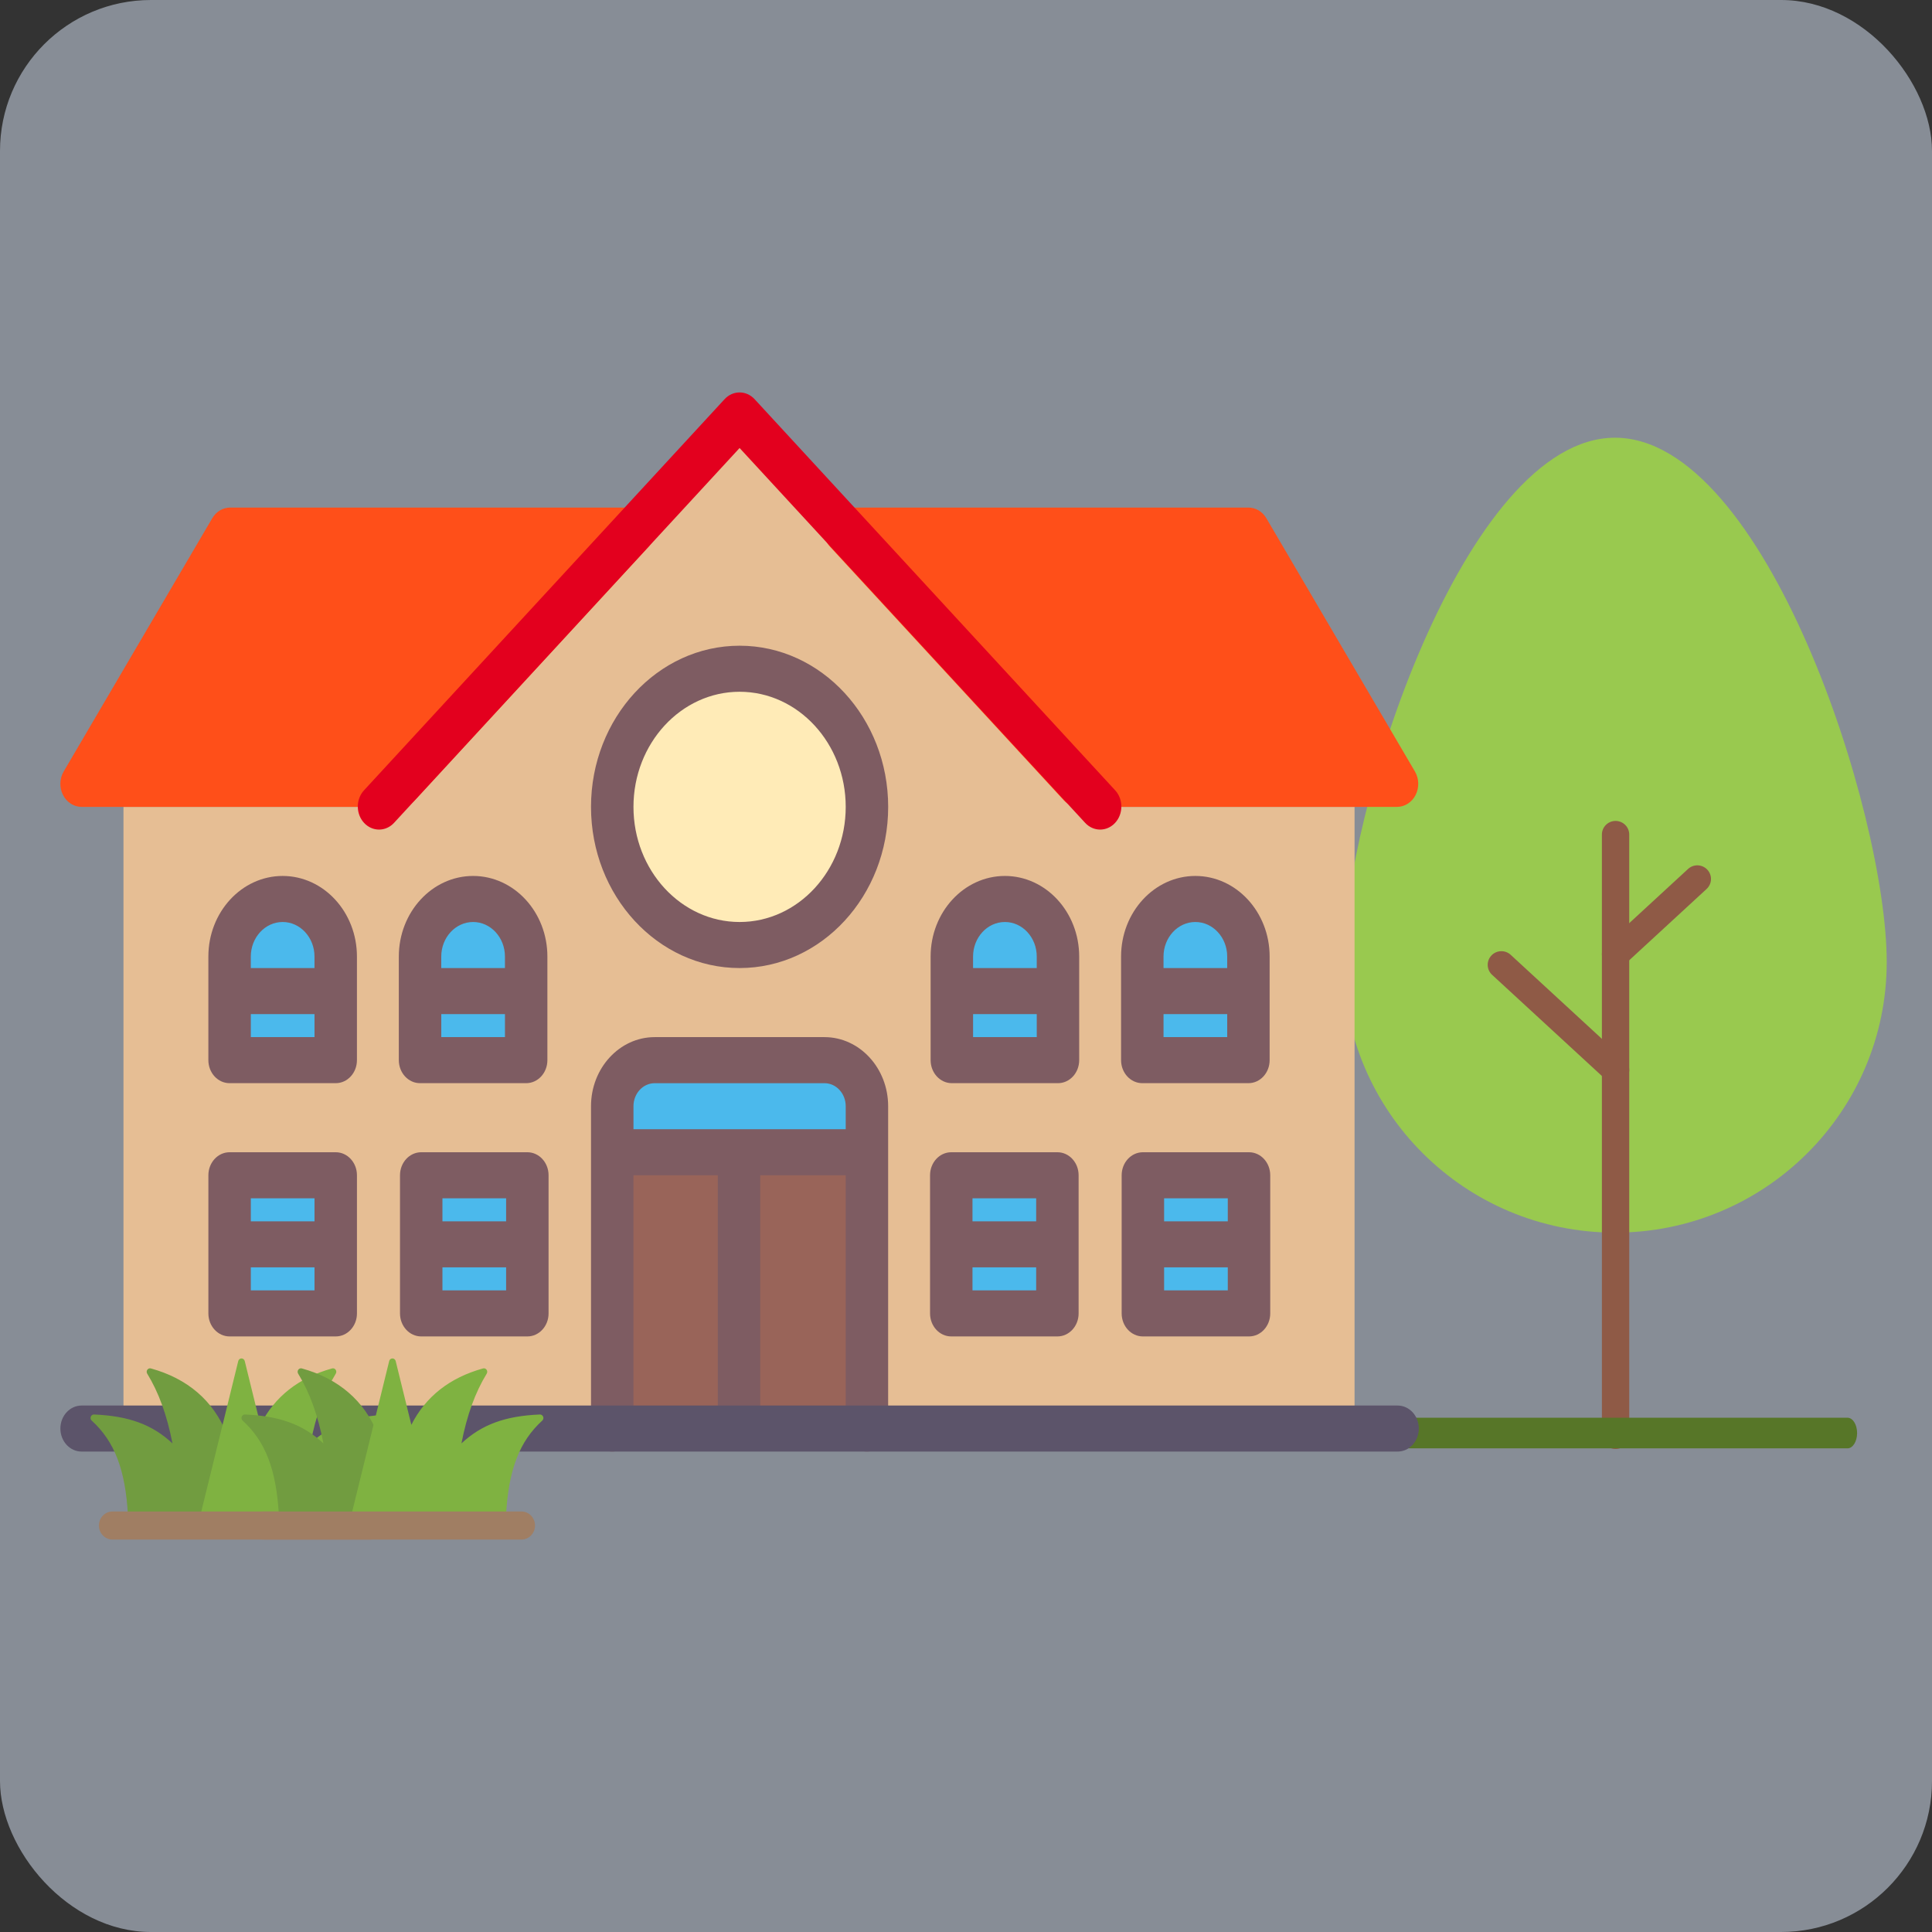<svg fill="none" height="128" viewBox="0 0 128 128" width="128" xmlns="http://www.w3.org/2000/svg"><rect x="0" y="0" width="128" height="128" fill="#333333" stroke="none"/><rect fill="#878d96" height="128" rx="10" width="128"/><path d="m125 63.735c0 9.903-8.059 17.93-18.001 17.93-9.942 0-18.001-8.027-18.001-17.93s8.059-34.735 18.001-34.735c9.942 0 18.001 24.832 18.001 34.735z" fill="#99c94f"/><g fill="#8f5a46"><path d="m107.035 96c-.5 0-.905-.403-.905-.902v-39.807c0-.498.405-.902.905-.902s.906.404.906.902v39.807c.001.498-.406.902-.906.902z"/><path d="m107.036 64.125c-.244 0-.487-.097-.665-.29-.339-.365-.317-.936.05-1.274l5.417-4.99c.367-.338.938-.317 1.279.05.34.366.317.936-.05 1.275l-5.416 4.991c-.175.16-.396.239-.615.239z"/><path d="m107.035 71.793c-.22 0-.441-.079-.615-.24l-7.565-6.969c-.367-.338-.39-.909-.05-1.275.34-.366.913-.389 1.281-.051l7.565 6.969c.367.338.39.909.05 1.275-.179.192-.422.29-.666.29z"/></g><path d="m122.404 95.957h-55.77c-.35 0-.634-.454-.634-1.014s.284-1.014.634-1.014h55.77c.35 0 .634.454.634 1.014s-.284 1.014-.634 1.014z" fill="#577628"/><path d="m89.743 94.644h-81.562v-41.186h16.875l23.906-25.932 23.907 25.932h16.874z" fill="#e6be94"/><path d="m57.399 76.339h-16.875v18.305h16.875z" fill="#996459"/><path d="m57.047 70.237h-16.172c-.194 0-.352.171-.352.381v5.72h16.875v-5.72c0-.211-.157-.381-.351-.381z" fill="#4bb9ec"/><path d="m54.694 34.569c.217-.571.731-.942 1.299-.942h26.719c.481 0 .928.267 1.187.706l9.844 16.78c.276.471.292 1.065.047 1.554-.247.487-.72.791-1.233.791h-21.094c-.374 0-.731-.161-.994-.447l-15.469-16.78c-.403-.436-.523-1.092-.305-1.662z" fill="#ff4f19"/><path d="m43.268 34.569c-.217-.571-.731-.942-1.299-.942h-26.719c-.481 0-.928.267-1.187.706l-9.844 16.78c-.276.471-.292 1.065-.047 1.554.247.487.72.791 1.233.791h21.094c.373 0 .731-.161.994-.447l15.469-16.78c.402-.436.523-1.092.305-1.662z" fill="#ff4f19"/><path d="m72.887 54.962c-.36 0-.72-.149-.994-.447l-22.893-24.833-22.893 24.833c-.549.596-1.439.596-1.989 0-.549-.596-.549-1.561 0-2.157l23.887-25.911c.549-.596 1.439-.596 1.989 0l23.887 25.911c.549.596.549 1.561 0 2.157-.275.298-.635.447-.994.447z" fill="#e3001e"/><path d="m49 62.61c4.66 0 8.438-4.098 8.438-9.152s-3.778-9.153-8.438-9.153-8.438 4.098-8.438 9.153 3.778 9.152 8.438 9.152z" fill="#ffebb7"/><path d="m70.055 63.373c0-2.106-1.574-3.813-3.516-3.813-1.942 0-3.516 1.707-3.516 3.813 0 .261.025.516.071.763h-.071v6.102h7.031v-6.102h-.071c.046-.246.071-.501.071-.763z" fill="#4bb9ec"/><path d="m66.578 58.034c-2.714 0-4.922 2.395-4.922 5.339v6.864c0 .843.629 1.526 1.406 1.526h7.031c.777 0 1.406-.682 1.406-1.526v-6.864c0-2.944-2.208-5.339-4.922-5.339zm0 3.051c1.163 0 2.109 1.026 2.109 2.288v.763h-4.219v-.763c0-1.262.946-2.288 2.109-2.288zm-2.109 7.627v-1.525h4.219v1.525z" fill="#7e5c62"/><path d="m34.938 77.865h-7.031v9.153h7.031z" fill="#4bb9ec"/><path d="m34.938 76.339h-7.031c-.777 0-1.406.682-1.406 1.526v9.152c0 .843.629 1.525 1.406 1.525h7.031c.777 0 1.406-.682 1.406-1.525v-9.152c0-.843-.629-1.526-1.406-1.526zm-1.406 3.051v1.525h-4.219v-1.525zm-4.219 6.102v-1.526h4.219v1.526z" fill="#7e5c62"/><path d="m22.243 77.865h-7.031v9.153h7.031z" fill="#4bb9ec"/><path d="m22.243 76.339h-7.031c-.777 0-1.406.682-1.406 1.526v9.152c0 .843.629 1.525 1.406 1.525h7.031c.777 0 1.406-.682 1.406-1.525v-9.152c0-.843-.629-1.526-1.406-1.526zm-1.406 3.051v1.525h-4.219v-1.525zm-4.219 6.102v-1.526h4.219v1.526z" fill="#7e5c62"/><path d="m82.75 77.865h-7.031v9.153h7.031z" fill="#4bb9ec"/><path d="m82.75 76.339h-7.031c-.777 0-1.406.682-1.406 1.526v9.152c0 .843.629 1.525 1.406 1.525h7.031c.777 0 1.406-.682 1.406-1.525v-9.152c0-.843-.629-1.526-1.406-1.526zm-1.406 3.051v1.525h-4.219v-1.525zm-4.219 6.102v-1.526h4.219v1.526z" fill="#7e5c62"/><path d="m70.055 77.865h-7.031v9.153h7.031z" fill="#4bb9ec"/><path d="m70.055 76.339h-7.031c-.777 0-1.406.682-1.406 1.526v9.152c0 .843.629 1.525 1.406 1.525h7.031c.777 0 1.406-.682 1.406-1.525v-9.152c0-.843-.629-1.526-1.406-1.526zm-1.406 3.051v1.525h-4.219v-1.525zm-4.219 6.102v-1.526h4.219v1.526z" fill="#7e5c62"/><path d="m82.673 63.373c0-2.106-1.574-3.813-3.516-3.813-1.942 0-3.516 1.707-3.516 3.813 0 .261.025.516.071.763h-.071v6.102h7.031v-6.102h-.071c.046-.246.071-.501.071-.763z" fill="#4bb9ec"/><path d="m79.196 58.034c-2.714 0-4.922 2.395-4.922 5.339v6.864c0 .843.629 1.526 1.406 1.526h7.031c.777 0 1.406-.682 1.406-1.526v-6.864c0-2.944-2.208-5.339-4.922-5.339zm0 3.051c1.163 0 2.109 1.026 2.109 2.288v.763h-4.219v-.763c0-1.262.946-2.288 2.109-2.288zm-2.109 7.627v-1.525h4.219v1.525z" fill="#7e5c62"/><path d="m22.204 63.373c0-2.106-1.574-3.813-3.516-3.813s-3.516 1.707-3.516 3.813c0 .261.025.516.071.763h-.071v6.102h7.031v-6.102h-.071c.046-.246.071-.501.071-.763z" fill="#4bb9ec"/><path d="m18.727 58.034c-2.714 0-4.922 2.395-4.922 5.339v6.864c0 .843.629 1.526 1.406 1.526h7.031c.777 0 1.406-.682 1.406-1.526v-6.864c0-2.944-2.208-5.339-4.922-5.339zm0 3.051c1.163 0 2.109 1.026 2.109 2.288v.763h-4.219v-.763c0-1.262.946-2.288 2.109-2.288zm-2.109 7.627v-1.525h4.219v1.525z" fill="#7e5c62"/><path d="m34.822 63.373c0-2.106-1.574-3.813-3.516-3.813s-3.516 1.707-3.516 3.813c0 .261.025.516.071.763h-.071v6.102h7.031v-6.102h-.071c.046-.246.071-.501.071-.763z" fill="#4bb9ec"/><path d="m31.345 58.034c-2.714 0-4.922 2.395-4.922 5.339v6.864c0 .843.629 1.526 1.406 1.526h7.031c.777 0 1.406-.682 1.406-1.526v-6.864c0-2.944-2.208-5.339-4.922-5.339zm0 3.051c1.163 0 2.109 1.026 2.109 2.288v.763h-4.219v-.763c0-1.262.946-2.288 2.109-2.288zm-2.109 7.627v-1.525h4.219v1.525z" fill="#7e5c62"/><path d="m49 64.136c-5.428 0-9.844-4.79-9.844-10.678 0-5.888 4.416-10.678 9.844-10.678 5.428 0 9.844 4.79 9.844 10.678 0 5.888-4.416 10.678-9.844 10.678zm0-18.305c-3.877 0-7.031 3.421-7.031 7.627s3.154 7.627 7.031 7.627c3.877 0 7.031-3.421 7.031-7.627s-3.154-7.627-7.031-7.627z" fill="#7e5c62"/><path d="m54.625 68.712h-11.25c-2.326 0-4.219 2.053-4.219 4.576v21.356c0 .843.629 1.525 1.406 1.525s1.406-.682 1.406-1.525v-16.78h5.587v16.78h2.812v-16.78h5.663v16.78c0 .843.629 1.525 1.406 1.525s1.406-.682 1.406-1.525v-21.356c0-2.523-1.893-4.576-4.219-4.576zm1.406 6.102h-14.062v-1.525c0-.842.63-1.525 1.406-1.525h11.25c.776 0 1.406.684 1.406 1.525z" fill="#7e5c62"/><path d="m92.594 96.17h-87.187c-.777 0-1.406-.682-1.406-1.525s.629-1.525 1.406-1.525h87.187c.777 0 1.406.682 1.406 1.525s-.629 1.525-1.406 1.525z" fill="#5c546a"/><path d="m15.45 95.163c-.042-.058-.108-.092-.178-.092h-.239c0-.03-.006-.06-.018-.09-.892-2.188-2.58-3.641-5.017-4.319-.089-.025-.182.01-.237.086-.054.077-.058.18-.008.26.761 1.241 1.312 2.755 1.674 4.621-1.344-1.254-2.903-1.819-5.197-1.915-.092-.005-.18.054-.215.145-.035.091-.011.194.06.259 1.514 1.378 2.232 3.252 2.402 6.267 0.0.004.002.007.003.011.002.021.007.042.015.062.002.006.004.012.006.017.001.002.001.004.002.007.011.02.025.038.04.054.004.004.008.006.012.01.015.013.031.024.049.033.006.003.012.006.019.008.023.009.048.015.073.015h0.0 0 5.126c.099 0 .185-.067.213-.165l1.446-5.071c.02-.07.007-.145-.035-.203z" fill="#719c40"/><path d="m25.984 93.859c-.035-.091-.12-.147-.215-.145-2.293.096-3.852.661-5.197 1.915.362-1.866.913-3.38 1.674-4.621.049-.08.046-.183-.008-.26-.054-.077-.148-.111-.237-.086-2.212.615-3.805 1.871-4.748 3.735l-1.038-4.224c-.025-.102-.114-.174-.215-.174-.102 0-.19.071-.215.174l-2.491 10.14c-.03.124.042.249.161.281.119.032.24-.043.27-.167l.014-.057h3.895l.004.03c.014.115.109.201.22.201h1.994c.072 0 .134-.038.174-.094l3.27.094h.006c.029 0 .058-.006.084-.017.01-.005.018-.013.027-.018.015-.009.03-.017.043-.029.009-.009.014-.02.021-.03.009-.013.02-.025.027-.04.006-.013.007-.027.01-.041.004-.014.01-.027.011-.042.17-3.014.888-4.888 2.402-6.267.071-.065.094-.168.059-.259z" fill="#7fb241"/><path d="m24.551 100.141h-17.102c-.494 0-.896.417-.896.929 0 .513.402.93.896.93h17.102c.494 0 .896-.417.896-.93 0-.512-.402-.929-.896-.929z" fill="#a07e63"/><path d="m25.45 95.163c-.042-.058-.108-.092-.178-.092h-.239c0-.03-.006-.06-.018-.09-.892-2.188-2.58-3.641-5.017-4.319-.089-.025-.182.01-.237.086-.054.077-.058.18-.008.26.761 1.241 1.312 2.755 1.674 4.621-1.344-1.254-2.903-1.819-5.197-1.915-.092-.005-.18.054-.215.145-.035.091-.011.194.06.259 1.514 1.378 2.232 3.252 2.402 6.267 0.0.004.002.007.003.011.002.021.007.042.015.062.002.006.004.012.006.017.001.002.001.004.003.007.011.02.025.038.04.054.004.004.008.006.012.01.015.013.031.024.049.033.006.003.012.006.019.008.023.009.048.015.073.015h0.0 0 5.126c.099 0 .185-.067.213-.165l1.446-5.071c.02-.07.007-.145-.035-.203z" fill="#719c40"/><path d="m35.984 93.859c-.035-.091-.12-.147-.215-.145-2.293.096-3.852.661-5.197 1.915.362-1.866.913-3.38 1.674-4.621.049-.08.046-.183-.008-.26-.054-.077-.148-.111-.237-.086-2.212.615-3.805 1.871-4.748 3.735l-1.038-4.224c-.025-.102-.114-.174-.215-.174-.102 0-.19.071-.215.174l-2.491 10.14c-.03.124.042.249.161.281.119.032.24-.043.27-.167l.014-.057h3.895l.004.03c.014.115.109.201.22.201h1.994c.072 0 .134-.038.174-.094l3.27.094h.006c.029 0 .058-.006.084-.017.01-.005.018-.013.027-.018.015-.009.03-.017.043-.029.009-.009.014-.02.021-.03.009-.013.02-.025.027-.04.006-.013.007-.027.01-.041.004-.014.01-.027.011-.042.17-3.014.888-4.888 2.402-6.267.071-.065.094-.168.059-.259z" fill="#7fb241"/><path d="m34.551 100.141h-17.102c-.494 0-.896.417-.896.929 0 .513.402.93.896.93h17.102c.494 0 .896-.417.896-.93 0-.512-.402-.929-.896-.929z" fill="#a07e63"/></svg>